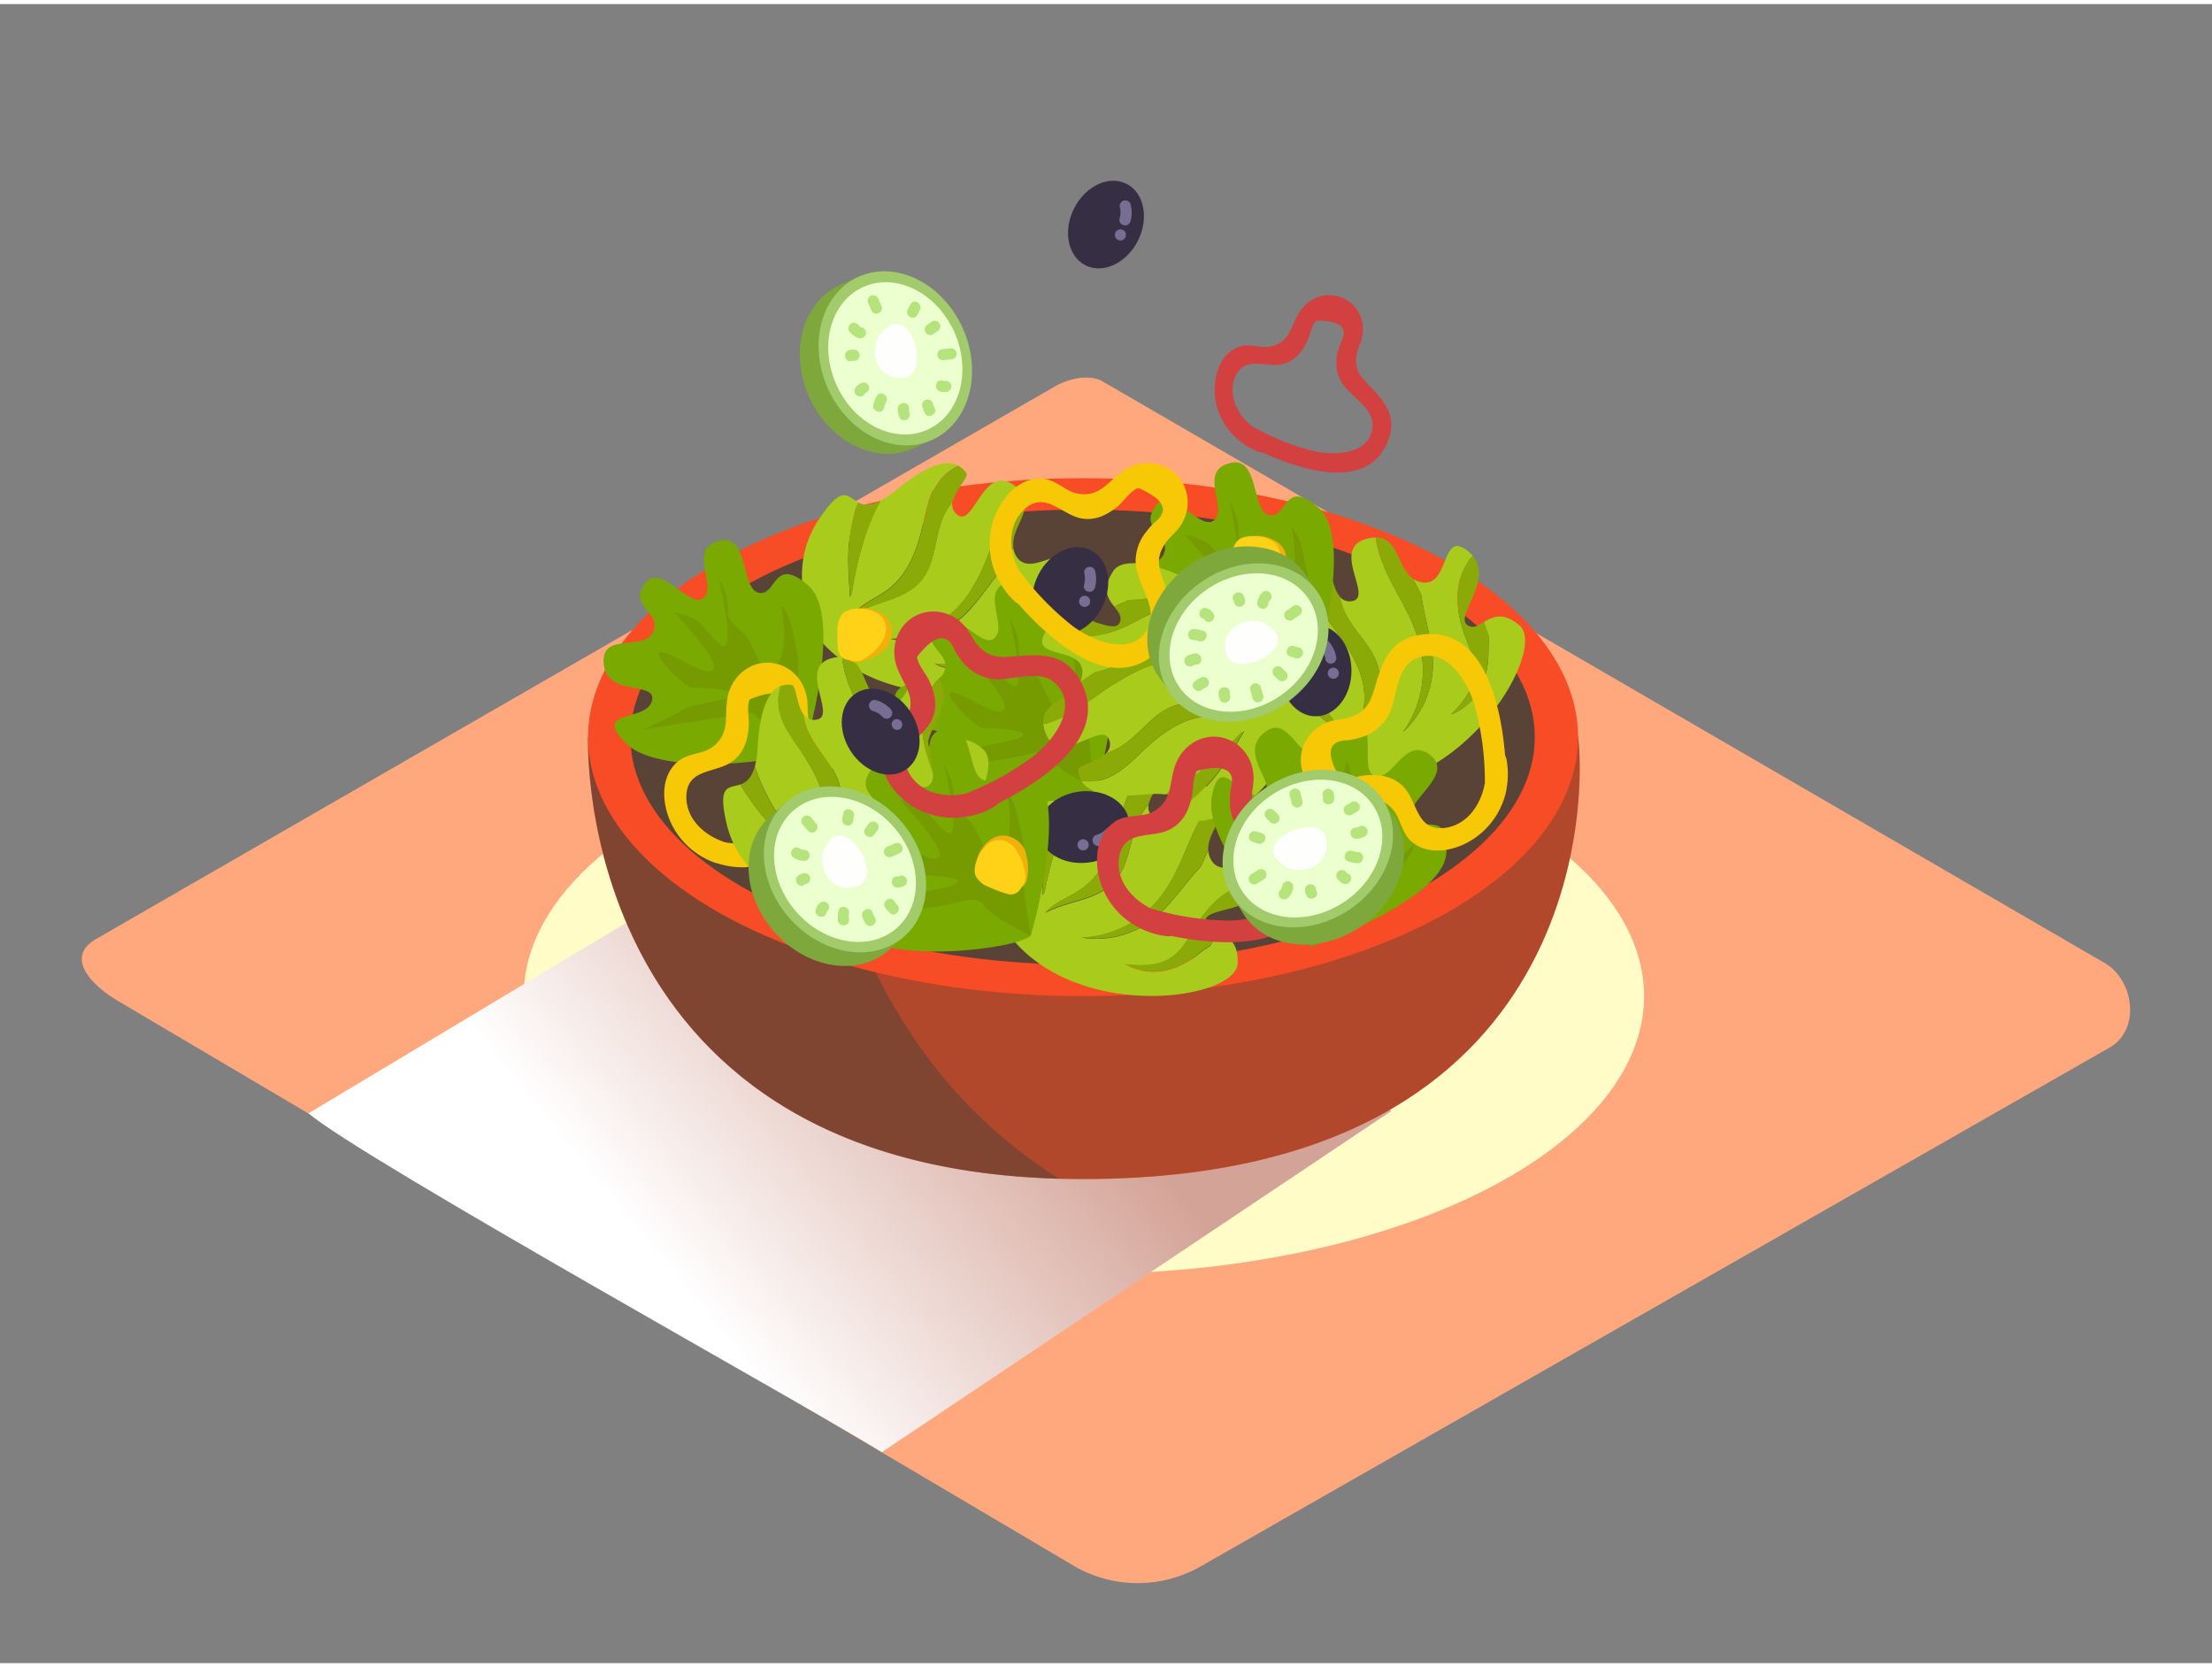 <svg xmlns="http://www.w3.org/2000/svg" xmlns:xlink="http://www.w3.org/1999/xlink" viewBox="0 0 400 300" width="406" height="306" class="illustration styles_illustrationTablet__1DWOa"><rect x="0" y="0" width="400" height="300" fill="#808080" stroke="none"/><defs><linearGradient id="linear-gradient" x1="182.47" y1="176.95" x2="119.91" y2="227.97" gradientUnits="userSpaceOnUse"><stop offset="0" stop-color="#d4a397"></stop><stop offset="1" stop-color="#fff"></stop></linearGradient></defs><title>PP</title><g style="isolation: isolate;"><g id="Layer_2" data-name="Layer 2"><path d="M194.51,282.6,22,180.65c-5.49-3.08-10.2-8.15-4.85-11.46L190.29,69.41c2.6-1.61,6.54-2.66,9.18-1.13L380.54,173.37c5.49,3.19,6.48,12.1,1,15.29L217.25,282.43A22.94,22.94,0,0,1,194.51,282.6Z" fill="#ffa87d"></path><ellipse cx="196" cy="179.4" rx="101.3" ry="50.22" fill="#fffcc7"></ellipse><path d="M154.46,162.26,131.79,155l-76,45.58c9.47,8.15,93.08,54.54,103.67,61.27l92.12-61.68C250.47,197.6,156,164.68,154.46,162.26Z" fill="url(#linear-gradient)" style="mix-blend-mode: multiply;"></path><ellipse cx="158.52" cy="65.58" rx="13.36" ry="16.18" transform="translate(-12.95 70.96) rotate(-24.27)" fill="#7ea83b"></ellipse><polyline points="150.91 51.32 155.73 49.1 169.52 78.31 164.08 80.76" fill="#7ea83b"></polyline><ellipse cx="161.9" cy="64.06" rx="13.36" ry="16.18" transform="translate(-12.02 72.21) rotate(-24.27)" fill="#a2cb6b"></ellipse><ellipse cx="161.9" cy="64.06" rx="11.68" ry="14.15" transform="translate(-12.02 72.21) rotate(-24.27)" fill="#ecffcf"></ellipse><path d="M159.35,54.48l-.58-1.32a1,1,0,0,0-1.37-.36,1,1,0,0,0-.36,1.37l.58,1.32a1,1,0,0,0,1.37.36A1,1,0,0,0,159.35,54.48Z" fill="#b5e47c"></path><path d="M155.86,58.47a1,1,0,0,1-.57-.35,1,1,0,0,0-1.37-.36,1,1,0,0,0-.36,1.37,3.23,3.23,0,0,0,1.77,1.27A1,1,0,0,0,155.86,58.47Z" fill="#b5e47c"></path><path d="M154.44,62.49a2.27,2.27,0,0,0-.93.11c-1.22.4-.7,2.33.53,1.93a.66.66,0,0,1,.4,0,1,1,0,0,0,1-1A1,1,0,0,0,154.44,62.49Z" fill="#b5e47c"></path><path d="M157.14,69.17a1,1,0,0,0-1.23-.7,2.28,2.28,0,0,0-1.26,1c-.61,1.13,1.11,2.14,1.73,1,0-.09.05-.11.05-.12h0A1,1,0,0,0,157.14,69.17Z" fill="#b5e47c"></path><path d="M158.53,70.91a6.74,6.74,0,0,0-.59,1.56c-.3,1.25,1.63,1.79,1.93.53a4.56,4.56,0,0,1,.39-1.08C160.85,70.78,159.12,69.77,158.53,70.91Z" fill="#b5e47c"></path><path d="M164.49,74a2.06,2.06,0,0,1-.13-.89c.08-1.29-1.92-1.28-2,0a3.57,3.57,0,0,0,.2,1.42,1,1,0,0,0,1.23.7A1,1,0,0,0,164.49,74Z" fill="#b5e47c"></path><path d="M169,73a3.26,3.26,0,0,1-.29-.76,1,1,0,0,0-1.93.53,5.47,5.47,0,0,0,.49,1.24C167.87,75.13,169.6,74.12,169,73Z" fill="#b5e47c"></path><path d="M172,68.87a1,1,0,0,0-1.23-.7.75.75,0,0,1-.29-.06c-1.23-.39-1.75,1.54-.53,1.93a2.77,2.77,0,0,0,1.35.06A1,1,0,0,0,172,68.87Z" fill="#b5e47c"></path><path d="M172,62.24l-1.49.16a1,1,0,0,0-1,1,1,1,0,0,0,1,1l1.49-.16a1,1,0,0,0,1-1A1,1,0,0,0,172,62.24Z" fill="#b5e47c"></path><path d="M169.9,57.76a1,1,0,0,0-1.37-.36l-.81.59a1,1,0,0,0-.36,1.37,1,1,0,0,0,1.37.36l.81-.59A1,1,0,0,0,169.9,57.76Z" fill="#b5e47c"></path><path d="M164.62,54.3l-.47.92c-.59,1.14,1.14,2.16,1.73,1l.47-.92C166.93,54.17,165.21,53.16,164.62,54.3Z" fill="#b5e47c"></path><path d="M165.17,60.69c-.52-1.27-1.43-2.76-3-2.86a2.17,2.17,0,0,0-1.83.81l-.14.06a2.07,2.07,0,0,0-.68.66c-1.17.89-1.43,3-1.24,4.24a4.59,4.59,0,0,0,2.93,3.77,2,2,0,0,0,.68.06,4,4,0,0,0,.5.12C166.41,68.14,166.15,63.09,165.17,60.69Z" fill="#fefffd"></path><path d="M106.34,132.56s-3.16,79.91,89.51,79.91c93.28,0,90.67-72.37,89.51-79.91S106.34,132.56,106.34,132.56Z" fill="#f74c25"></path><path d="M106.34,132.56s-3.16,79.91,89.51,79.91c93.28,0,90.67-72.37,89.51-79.91S106.34,132.56,106.34,132.56Z" fill="#093e3e" opacity="0.29"></path><path d="M164.51,185.86c-10.73-16.36-16.44-35.44-19-54.74-22.8.76-39.13,1.45-39.13,1.45s-3.05,77.36,85.12,79.84A88.47,88.47,0,0,1,164.51,185.86Z" fill="#093e3e" opacity="0.29"></path><ellipse cx="195.85" cy="132.56" rx="89.51" ry="46.83" fill="#f74c25"></ellipse><ellipse cx="195.77" cy="132.56" rx="81.77" ry="41.15" fill="#093e3e" opacity="0.66"></ellipse><path d="M182,117.11c-4,3.4-8.63,4.38-13,2.18,2.55.19,5.27.17,7.5-1,2.88-1.56,3.93-4.73,5.57-7.32,2.45-3.88,5.71-6.91,10.44-7.33a2.14,2.14,0,0,1,.86.09,5.76,5.76,0,0,0,.1-1c0-6.84-7,1.56-9.71-2.91a3.93,3.93,0,0,1-.55-1.61c-.42,1-.82,2-1.22,3-2.21,2.5-4,5.37-6.33,8a16.66,16.66,0,0,1-14.7,5.67A19,19,0,0,0,176,105.29c3.27-5.35,4.12-11.68,8.13-16.64a2.11,2.11,0,0,1,.54-.47A6.27,6.27,0,0,0,183.36,87c-5.62-4-7.21,7.73-10.25,5.34a2.23,2.23,0,0,1-.88-2.3,12,12,0,0,0-1,1.37c-2.06,3.46-1.81,7.57-3.55,11.1-2.63,5.31-8.89,5.16-13.44,7.87,1.9-2.3,4.66-3.06,7-5.08,3.09-2.67,4.53-6.66,5.49-10.51.8-3.2,1.23-6.64,3.48-9.21a9.56,9.56,0,0,1,2.94-2.2c-1.64-.79-4.81-.66-11.07,4.47a16.09,16.09,0,0,1-2.86,1.94c-2.82,5-4.31,11.26-5.17,16.49a2.08,2.08,0,0,1-.37.9c-.16-3.64-.57-7.28,0-10.91a41.58,41.58,0,0,1,1.43-6.23c-1.94-1.05-2.72-3.16-6.86,2.87-7,10.12-.46,21.51-.46,21.51,12.74,15.67,41.66,10.45,41.64,3.77,0-4-2-4.72-3.73-5.3-.49.78-.95,1.59-1.42,2.4C183.55,115.87,182.81,116.46,182,117.11Z" fill="#a9cb1c"></path><path d="M166.76,94.85c-1,3.85-2.4,7.84-5.49,10.51-2.34,2-5.09,2.78-7,5.08,4.54-2.71,10.81-2.56,13.44-7.87,1.74-3.52,1.5-7.63,3.55-11.1a12,12,0,0,1,1-1.37c.37-2.17,3-4.56,2.48-5.29a4.06,4.06,0,0,0-1.53-1.38,9.56,9.56,0,0,0-2.94,2.2C168,88.21,167.56,91.64,166.76,94.85Z" fill="#8baa07"></path><path d="M176,105.29A19,19,0,0,1,161,114.71a16.66,16.66,0,0,0,14.7-5.67c2.31-2.59,4.11-5.45,6.33-8,.4-1,.8-2,1.22-3-.38-3.46,3.91-6.78,1.34-9.94a2.11,2.11,0,0,0-.54.47C180.07,93.62,179.22,99.95,176,105.29Z" fill="#8baa07"></path><path d="M183.3,111c-.41-2.78,9.06-1.69,10.12-7.35a2.14,2.14,0,0,0-.86-.09c-4.72.41-8,3.45-10.44,7.33-1.64,2.6-2.69,5.76-5.57,7.32-2.23,1.21-4.94,1.23-7.5,1,4.36,2.2,9,1.21,13-2.18.77-.65,1.51-1.24,2.25-1.76.47-.81.93-1.62,1.42-2.4C184.53,112.55,183.48,112.24,183.3,111Z" fill="#8baa07"></path><path d="M153.71,107.23a2.08,2.08,0,0,0,.37-.9c.86-5.22,2.35-11.47,5.17-16.49-2,1-3.2.75-4.13.25a41.58,41.58,0,0,0-1.43,6.23C153.14,99.95,153.55,103.58,153.71,107.23Z" fill="#8baa07"></path><path d="M145.6,134.57s7-23.79.59-29.41-5.71,2-9,1.29-1.68-11-7.26-9.39-.22,8-2.68,10.28-7.81-6.69-10.71-2.45,3.12,5,1.56,8.63-9.59-.15-8.93,5.87,9.82,2.9,8.7,6.69-10.93,1.34-4.69,7.59S142.93,137,145.6,134.57Z" fill="#7aa901"></path><path d="M145.6,134.57s-1.75-9.48-1.35-13.15-.26-4.4-.91-7.9-2-5-2-4.58,1.56,7.78-.89,10.45-3.57-1.65-4.91-4.17-4.14-3.09-3.92-5.74-1.66-5.75-1.66-5.75,2,8.66,1.56,11.49-3.57-2.14-5.13-3.45a11,11,0,0,0-4.46-1.75s8.17,8.48,7.1,10.26-7.55-3.12-9.55-3.12,4.24,6.47,5.8,6.47,7.87.22,7.06,1.34-7,1.34-9.36,2.9a48.34,48.34,0,0,1-7.07,3.35s8.4-1.34,13.12-2,6.53-2.23,8.2,0S145.6,134.57,145.6,134.57Z" fill="#759b00"></path><path d="M269.16,117.21c0,5.27-2.28,9.41-6.78,11.28,1.81-1.82,3.55-3.89,4.08-6.37.69-3.21-1-6.06-1.94-9-1.35-4.38-1.54-8.84,1.22-12.69a2.14,2.14,0,0,1,.63-.59,5.76,5.76,0,0,0-.72-.75c-5.18-4.48-3.39,6.36-8.52,5.48a3.93,3.93,0,0,1-1.58-.63c.47,1,1,1.9,1.45,2.85.46,3.31,1.46,6.54,1.93,10a16.66,16.66,0,0,1-5.24,14.85,19,19,0,0,0,2.54-17.46c-1.93-6-6.2-10.72-7.36-17a2.11,2.11,0,0,1,0-.71,6.27,6.27,0,0,0-1.69.21c-6.67,1.69,1.18,10.5-2.6,11.26a2.23,2.23,0,0,1-2.32-.82,12,12,0,0,0,.41,1.63c1.3,3.82,4.58,6.3,6.12,9.91,2.33,5.45-1.86,10.11-2.75,15.33-.51-2.94.7-5.53.69-8.62,0-4.09-2.11-7.77-4.42-11-1.92-2.69-4.25-5.25-4.74-8.64a9.56,9.56,0,0,1,.24-3.66c-1.67.73-3.63,3.22-3.8,11.32a16.09,16.09,0,0,1-.38,3.44c2,5.4,5.75,10.6,9.16,14.65a2.08,2.08,0,0,1,.44.86c-2.87-2.25-5.9-4.3-8.3-7.08a41.58,41.58,0,0,1-3.8-5.13c-2.06.79-4.17,0-2.28,7.08,3.17,11.86,16,14.34,16,14.34,20.19.51,35-24.87,29.93-29.19-3-2.56-4.89-1.54-6.45-.61.28.88.59,1.76.9,2.64C269.2,115.26,269.17,116.21,269.16,117.21Z" fill="#a9cb1c"></path><path d="M242.31,114.35c2.31,3.23,4.4,6.92,4.42,11,0,3.09-1.2,5.68-.69,8.62.89-5.21,5.08-9.88,2.75-15.33-1.54-3.61-4.83-6.1-6.12-9.91a12,12,0,0,1-.41-1.63c-1.41-1.69-1.5-5.26-2.4-5.32a4.06,4.06,0,0,0-2,.27,9.56,9.56,0,0,0-.24,3.66C238.07,109.1,240.4,111.66,242.31,114.35Z" fill="#8baa07"></path><path d="M256.23,114.16a19,19,0,0,1-2.54,17.46,16.66,16.66,0,0,0,5.24-14.85c-.47-3.44-1.47-6.67-1.93-10-.49-.95-1-1.89-1.45-2.85-2.88-2-2.61-7.38-6.68-7.48a2.11,2.11,0,0,0,0,.71C250,103.44,254.29,108.2,256.23,114.16Z" fill="#8baa07"></path><path d="M265.37,112.31c-2.38-1.49,4.61-8,1-12.47a2.14,2.14,0,0,0-.63.59c-2.75,3.86-2.57,8.31-1.22,12.69.91,2.94,2.63,5.79,1.94,9-.53,2.48-2.28,4.56-4.08,6.37,4.5-1.88,6.74-6,6.78-11.28,0-1,0-1.95.13-2.85-.31-.88-.63-1.76-.9-2.64C267.32,112.36,266.4,113,265.37,112.31Z" fill="#8baa07"></path><path d="M243.24,132.32a2.08,2.08,0,0,0-.44-.86c-3.41-4.05-7.19-9.24-9.16-14.65-.52,2.16-1.5,2.92-2.5,3.3a41.58,41.58,0,0,0,3.8,5.13C237.34,128,240.37,130.07,243.24,132.32Z" fill="#8baa07"></path><path d="M237.92,120.54s7-23.79.59-29.41-5.71,2-9,1.29-1.68-11-7.26-9.39-.22,8-2.68,10.28-7.81-6.69-10.71-2.45,3.12,5,1.56,8.63-9.59-.15-8.93,5.87,9.82,2.9,8.7,6.69-10.93,1.34-4.69,7.59S235.26,123,237.92,120.54Z" fill="#7aa901"></path><path d="M237.92,120.54s-1.75-9.48-1.35-13.15-.26-4.4-.91-7.9-2-5-2-4.58,1.56,7.78-.89,10.45-3.57-1.65-4.91-4.17-4.14-3.09-3.92-5.74-1.66-5.75-1.66-5.75,2,8.66,1.56,11.49-3.57-2.14-5.13-3.45A11,11,0,0,0,214.26,96s8.17,8.48,7.1,10.26-7.55-3.12-9.55-3.12,4.24,6.47,5.8,6.47,7.87.22,7.06,1.34-7,1.34-9.36,2.9a48.34,48.34,0,0,1-7.07,3.35s8.4-1.34,13.12-2,6.53-2.23,8.2,0S237.92,120.54,237.92,120.54Z" fill="#759b00"></path><path d="M216.55,171.94c-4.16,3.25-8.78,4.06-13.05,1.7,2.55.29,5.26.36,7.53-.76,2.94-1.45,4.1-4.58,5.84-7.11,2.59-3.78,6-6.7,10.7-6.94a2.14,2.14,0,0,1,.86.13,5.76,5.76,0,0,0,.14-1c.29-6.84-7.1,1.3-9.59-3.27a3.93,3.93,0,0,1-.49-1.63c-.46,1-.89,1.93-1.33,2.91-2.3,2.42-4.22,5.21-6.62,7.72a16.66,16.66,0,0,1-14.89,5.12,19,19,0,0,0,15.25-8.86c3.47-5.22,4.54-11.52,8.74-16.32a2.11,2.11,0,0,1,.55-.45,6.27,6.27,0,0,0-1.22-1.19c-5.47-4.18-7.49,7.45-10.44,5a2.23,2.23,0,0,1-.8-2.33,12,12,0,0,0-1,1.33c-2.18,3.39-2.09,7.5-4,11-2.82,5.21-9.08,4.83-13.72,7.37,2-2.23,4.77-2.89,7.18-4.82,3.19-2.55,4.78-6.48,5.88-10.3.91-3.17,1.47-6.59,3.82-9.08a9.56,9.56,0,0,1,3-2.09c-1.61-.85-4.78-.84-11.23,4.06a16.09,16.09,0,0,1-2.93,1.83c-3,4.91-4.72,11.09-5.78,16.28a2.08,2.08,0,0,1-.4.88c0-3.65-.3-7.29.39-10.9a41.58,41.58,0,0,1,1.66-6.17c-1.9-1.12-2.6-3.26-7,2.61-7.32,9.85-1.26,21.48-1.26,21.48,12.15,16.13,41.25,12,41.47,5.31.13-4-1.83-4.79-3.53-5.43-.51.76-1,1.56-1.51,2.35C218.11,170.76,217.34,171.32,216.55,171.94Z" fill="#a9cb1c"></path><path d="M202.11,149.13c-1.1,3.82-2.69,7.75-5.88,10.3-2.41,1.93-5.19,2.59-7.18,4.82,4.64-2.54,10.9-2.16,13.72-7.37,1.87-3.46,1.78-7.57,4-11a12,12,0,0,1,1-1.33c.45-2.15,3.19-4.44,2.67-5.19a4.06,4.06,0,0,0-1.48-1.43,9.56,9.56,0,0,0-3,2.09C203.58,142.54,203,146,202.11,149.13Z" fill="#8baa07"></path><path d="M210.9,159.9a19,19,0,0,1-15.25,8.86,16.66,16.66,0,0,0,14.89-5.12c2.4-2.5,4.31-5.3,6.62-7.72.44-1,.87-1.94,1.33-2.91-.25-3.47,4.16-6.63,1.71-9.88a2.11,2.11,0,0,0-.55.45C215.45,148.39,214.37,154.68,210.9,159.9Z" fill="#8baa07"></path><path d="M218,165.92c-.31-2.79,9.12-1.35,10.39-7a2.14,2.14,0,0,0-.86-.13c-4.73.24-8.11,3.15-10.7,6.94-1.74,2.54-2.9,5.66-5.84,7.11-2.27,1.12-5,1-7.53.76,4.27,2.36,8.9,1.54,13.05-1.7.79-.62,1.55-1.18,2.32-1.67.5-.79,1-1.59,1.51-2.35C219.21,167.47,218.17,167.13,218,165.92Z" fill="#8baa07"></path><path d="M188.6,161a2.08,2.08,0,0,0,.4-.88c1.05-5.19,2.77-11.37,5.78-16.28-2,.93-3.22.64-4.14.09a41.58,41.58,0,0,0-1.66,6.17C188.31,153.72,188.58,157.37,188.6,161Z" fill="#8baa07"></path><path d="M198.21,141.87s7-23.79.59-29.41-5.71,2-9,1.29-1.68-11-7.26-9.39-.22,8-2.68,10.28-7.81-6.69-10.71-2.45,3.12,5,1.56,8.63-9.59-.15-8.93,5.87,9.82,2.9,8.7,6.69-10.93,1.34-4.69,7.59S195.54,144.32,198.21,141.87Z" fill="#7aa901"></path><path d="M198.21,141.87s-1.75-9.48-1.35-13.15-.26-4.4-.91-7.9-2-5-2-4.58,1.56,7.78-.89,10.45-3.57-1.65-4.91-4.17-4.14-3.09-3.92-5.74-1.66-5.75-1.66-5.75,2,8.66,1.56,11.49-3.57-2.14-5.13-3.45a11,11,0,0,0-4.46-1.75s8.17,8.48,7.1,10.26-7.55-3.12-9.55-3.12,4.24,6.47,5.8,6.47,7.87.22,7.06,1.34-7,1.34-9.36,2.9a48.34,48.34,0,0,1-7.07,3.35s8.4-1.34,13.12-2,6.53-2.23,8.2,0S198.21,141.87,198.21,141.87Z" fill="#759b00"></path><path d="M206.86,107.54c5.24-.59,9.61,1.15,12,5.39-2-1.58-4.29-3.07-6.81-3.3-3.26-.3-5.89,1.75-8.7,3-4.19,1.86-8.59,2.57-12.75.3a2.14,2.14,0,0,1-.66-.56,5.76,5.76,0,0,0-.66.81c-3.83,5.67,6.72,2.61,6.45,7.81a3.93,3.93,0,0,1-.44,1.64c.89-.58,1.77-1.18,2.66-1.78,3.23-.85,6.32-2.23,9.68-3.1A16.66,16.66,0,0,1,223,121.2a19,19,0,0,0-17.63-.45c-5.69,2.63-9.91,7.42-16,9.32a2.11,2.11,0,0,1-.7.09,6.27,6.27,0,0,0,.41,1.65c2.47,6.43,10.29-2.42,11.49,1.25a2.23,2.23,0,0,1-.54,2.4,12,12,0,0,0,1.57-.6c3.63-1.74,5.71-5.29,9.12-7.25,5.14-3,10.26.65,15.55.91-2.86.86-5.58,0-8.64.34-4.05.5-7.47,3-10.41,5.69-2.44,2.22-4.71,4.84-8,5.73a9.56,9.56,0,0,1-3.66.2c.93,1.57,3.63,3.22,11.69,2.43a16.09,16.09,0,0,1,3.46,0c5.13-2.6,9.84-7,13.46-10.84a2.08,2.08,0,0,1,.81-.54c-1.89,3.12-3.57,6.37-6,9.08a41.58,41.58,0,0,1-4.64,4.38c1,2,.51,4.14,7.3,1.43,11.4-4.55,12.33-17.63,12.33-17.63C232,108.64,205,96.92,201.34,102.49c-2.19,3.3-1,5,.16,6.47.84-.38,1.67-.8,2.51-1.21C204.92,107.73,205.86,107.65,206.86,107.54Z" fill="#a9cb1c"></path><path d="M207.21,134.54c2.94-2.67,6.35-5.19,10.41-5.69,3.06-.38,5.78.52,8.64-.34-5.28-.27-10.41-3.87-15.55-.91-3.41,2-5.48,5.51-9.12,7.25a12,12,0,0,1-1.57.6c-1.51,1.6-5,2.11-5,3a4.06,4.06,0,0,0,.51,2,9.56,9.56,0,0,0,3.66-.2C202.5,139.38,204.76,136.76,207.21,134.54Z" fill="#8baa07"></path><path d="M205.37,120.75a19,19,0,0,1,17.63.45,16.66,16.66,0,0,0-15.37-3.45c-3.36.87-6.45,2.25-9.68,3.1-.88.6-1.76,1.2-2.66,1.78-1.61,3.09-7,3.47-6.63,7.52a2.11,2.11,0,0,0,.7-.09C195.46,128.17,199.67,123.38,205.37,120.75Z" fill="#8baa07"></path><path d="M202.45,111.88c-1.2,2.54-8.47-3.63-12.5.49a2.14,2.14,0,0,0,.66.56c4.16,2.28,8.56,1.56,12.75-.3,2.81-1.25,5.44-3.3,8.7-3,2.52.23,4.79,1.72,6.81,3.3-2.4-4.25-6.77-6-12-5.39-1,.11-1.94.19-2.85.21-.84.41-1.68.83-2.51,1.21C202.26,110,203,110.79,202.45,111.88Z" fill="#8baa07"></path><path d="M224.94,131.49a2.08,2.08,0,0,0-.81.54c-3.62,3.87-8.32,8.23-13.46,10.84,2.21.26,3.08,1.15,3.57,2.09a41.58,41.58,0,0,0,4.64-4.38C221.36,137.86,223,134.61,224.94,131.49Z" fill="#8baa07"></path><path d="M237.26,170.35s23.42-8.15,24.26-16.63-4.92-3.51-6.27-6.53,7.93-7.75,3.41-11.37-6.67,4.5-9.92,3.8.9-10.25-4.24-10.14-2.24,5.44-6.11,6.29-5.46-7.89-10-3.84,3.35,9.67-.38,11-7.45-8.11-8.9.6S233.71,169.61,237.26,170.35Z" fill="#7aa901"></path><path d="M237.26,170.35s6.69-6.94,9.91-8.75,3.43-2.77,5.89-5.34,2.9-4.52,2.57-4.28-5.42,5.79-9,5.36-.74-3.86.54-6.42.11-5.17,2.39-6.53,3.71-4.69,3.71-4.69-5.87,6.67-8.44,8-.33-4.15-.18-6.18a11,11,0,0,0-1.17-4.65s-2.14,11.58-4.22,11.75-1.85-8-3-9.59-2.79,7.21-1.89,8.48,4.4,6.53,3,6.52-5.15-4.9-7.81-5.93a48.34,48.34,0,0,1-6.84-3.8s6,6.05,9.27,9.51,5.62,4,4.77,6.67S237.26,170.35,237.26,170.35Z" fill="#759b00"></path><ellipse cx="237.92" cy="120.54" rx="6.47" ry="8.25" fill="#362f44"></ellipse><path d="M241.61,118a5.54,5.54,0,0,0-1.35-2.74,1,1,0,1,0-1.41,1.41,3.64,3.64,0,0,1,.84,1.86,1,1,0,0,0,1.23.7A1,1,0,0,0,241.61,118Z" fill="#776f93"></path><path d="M241.11,120a1,1,0,0,0,0,2A1,1,0,0,0,241.11,120Z" fill="#776f93"></path><ellipse cx="196" cy="148.81" rx="8.25" ry="6.47" transform="translate(-16.09 24) rotate(-6.73)" fill="#362f44"></ellipse><path d="M198.95,152.16a5.54,5.54,0,0,0,2.56-1.66,1,1,0,0,0-1.57-1.24,3.64,3.64,0,0,1-1.75,1,1,1,0,0,0-.55,1.3A1,1,0,0,0,198.95,152.16Z" fill="#776f93"></path><path d="M196.86,151.91a1,1,0,0,0-2,.23A1,1,0,0,0,196.86,151.91Z" fill="#776f93"></path><ellipse cx="193.53" cy="106.12" rx="8.25" ry="6.47" transform="translate(11.84 231.43) rotate(-63.33)" fill="#362f44"></ellipse><path d="M198,105.5a5.54,5.54,0,0,0,0-3.06,1,1,0,1,0-1.9.63,3.64,3.64,0,0,1-.09,2,1,1,0,0,0,.79,1.18A1,1,0,0,0,198,105.5Z" fill="#776f93"></path><path d="M196.59,107.11a1,1,0,0,0-.9,1.79A1,1,0,0,0,196.59,107.11Z" fill="#776f93"></path><path d="M159.26,142.83c-.38-4.95-4.09-6.78-8.12-8.58-2.57-1.15-4.24-2-4.92-5-.32-1.44,0-3-.45-4.42a7.41,7.41,0,0,0-3.89-5c-4.24-2.07-8.89.42-10.15,4.84-1,3.52.67,7.06-2.94,9.7-1.83,1.34-4.5,1.06-6.33,2.69-3.45,3.07-2.64,8.58-.51,12.17a14,14,0,0,0,7.58,6.12l.14,0a14.63,14.63,0,0,0,5.22.73,2.08,2.08,0,0,0,.73-.17C145.73,156.42,160.18,154.81,159.26,142.83Zm-13.63,8.77a51.55,51.55,0,0,1-14.4,0c-3.78-1.16-7.23-4.23-7.11-8.43.15-5,5.37-4.07,8.27-6.2,2.11-1.55,2.79-3.72,3-6.23.14-1.54-.43-3.62.18-5q7.18-3,6.53,2.36a13,13,0,0,0,.15,1.93,8.49,8.49,0,0,0,3,5.64c2.84,2.28,8.56,2.47,9.81,6.41C156.92,147.83,149.83,150.88,145.63,151.6Z" fill="#f7c806"></path><path d="M172,139.51c-.22,5.27-2.59,9.32-7.16,11.05,1.87-1.75,3.68-3.77,4.3-6.23.8-3.18-.83-6.09-1.64-9.06-1.2-4.42-1.24-8.88,1.64-12.65a2.14,2.14,0,0,1,.65-.57,5.76,5.76,0,0,0-.7-.78c-5-4.65-3.61,6.25-8.7,5.19a3.93,3.93,0,0,1-1.56-.69c.44,1,.9,1.93,1.35,2.89.35,3.32,1.24,6.59,1.6,10A16.66,16.66,0,0,1,156,153.39,19,19,0,0,0,159.14,136c-1.73-6-5.83-10.92-6.78-17.23a2.11,2.11,0,0,1,0-.71,6.27,6.27,0,0,0-1.69.16c-6.73,1.46.83,10.53-3,11.17a2.23,2.23,0,0,1-2.29-.9,12,12,0,0,0,.36,1.64c1.17,3.86,4.36,6.45,5.78,10.11,2.14,5.53-2.2,10-3.26,15.23-.41-3,.89-5.51,1-8.59.12-4.08-1.85-7.84-4-11.15-1.82-2.75-4.07-5.39-4.45-8.79a9.56,9.56,0,0,1,.36-3.65c-1.69.68-3.73,3.1-4.17,11.18a16.09,16.09,0,0,1-.5,3.42c1.79,5.47,5.4,10.78,8.67,14.95a2.08,2.08,0,0,1,.41.88c-2.79-2.34-5.75-4.5-8.06-7.35a41.58,41.58,0,0,1-3.63-5.26c-2.09.72-4.17-.13-2.52,7,2.77,12,15.56,14.87,15.56,14.87,20.16,1.18,35.84-23.68,30.9-28.17-2.93-2.66-4.84-1.71-6.42-.83.25.89.54,1.77.82,2.67C172.07,137.56,172,138.51,172,139.51Z" fill="#a9cb1c"></path><path d="M145.23,135.75c2.2,3.31,4.16,7.07,4,11.15-.09,3.09-1.39,5.63-1,8.59,1.07-5.18,5.41-9.7,3.26-15.23-1.42-3.66-4.62-6.26-5.78-10.11a12,12,0,0,1-.36-1.64c-1.35-1.74-1.32-5.31-2.22-5.4a4.06,4.06,0,0,0-2,.2,9.56,9.56,0,0,0-.36,3.65C141.16,130.36,143.4,133,145.23,135.75Z" fill="#8baa07"></path><path d="M159.14,136A19,19,0,0,1,156,153.39a16.66,16.66,0,0,0,5.74-14.67c-.35-3.45-1.24-6.72-1.6-10-.46-1-.92-1.92-1.35-2.89-2.81-2.06-2.36-7.46-6.43-7.7a2.11,2.11,0,0,0,0,.71C153.31,125.11,157.41,130,159.14,136Z" fill="#8baa07"></path><path d="M168.34,134.49c-2.32-1.57,4.87-7.82,1.41-12.43a2.14,2.14,0,0,0-.65.57c-2.88,3.76-2.85,8.22-1.64,12.65.81,3,2.43,5.87,1.64,9.06-.61,2.46-2.43,4.48-4.3,6.23,4.56-1.73,6.94-5.78,7.16-11.05,0-1,.11-1.95.22-2.85-.28-.89-.57-1.78-.82-2.67C170.28,134.6,169.35,135.17,168.34,134.49Z" fill="#8baa07"></path><path d="M145.55,153.74a2.08,2.08,0,0,0-.41-.88c-3.27-4.16-6.87-9.48-8.67-14.95-.6,2.14-1.6,2.87-2.61,3.21a41.58,41.58,0,0,0,3.63,5.26C139.79,149.24,142.75,151.39,145.55,153.74Z" fill="#8baa07"></path><path d="M186.4,168.46s7-23.79.59-29.41-5.71,2-9,1.29-1.68-11-7.26-9.39-.22,8-2.68,10.28-7.81-6.69-10.71-2.45,3.12,5,1.56,8.63-9.59-.15-8.93,5.87,9.82,2.9,8.7,6.69-10.93,1.34-4.69,7.59S183.74,170.92,186.4,168.46Z" fill="#7aa901"></path><path d="M186.4,168.46s-1.75-9.48-1.35-13.15-.26-4.4-.91-7.9-2-5-2-4.58,1.56,7.78-.89,10.45-3.57-1.65-4.91-4.17-4.14-3.09-3.92-5.74-1.66-5.75-1.66-5.75,2,8.66,1.56,11.49-3.57-2.14-5.13-3.45a11,11,0,0,0-4.46-1.75s8.17,8.48,7.1,10.26-7.55-3.12-9.55-3.12,4.24,6.47,5.8,6.47,7.87.22,7.06,1.34-7,1.34-9.36,2.9a48.34,48.34,0,0,1-7.07,3.35s8.4-1.34,13.12-2,6.53-2.23,8.2,0S186.4,168.46,186.4,168.46Z" fill="#759b00"></path><path d="M256.12,114.19c-4.86,1-6.19,4.94-7.45,9.17-.81,2.7-1.42,4.47-4.34,5.53-1.39.5-3,.44-4.32,1a7.41,7.41,0,0,0-4.4,4.51c-1.49,4.47,1.58,8.76,6.12,9.43,3.62.54,6.91-1.58,10,1.65,1.57,1.64,1.63,4.32,3.49,5.93,3.49,3,8.85,1.5,12.13-1.09a14,14,0,0,0,5.08-8.31s0-.09,0-.14a14.63,14.63,0,0,0,0-5.27,2.08,2.08,0,0,0-.26-.71C271.36,125.82,267.88,111.71,256.12,114.19Zm10.47,12.37a51.55,51.55,0,0,1,1.92,14.28c-.66,3.9-3.25,7.72-7.43,8.15-4.95.5-4.74-4.79-7.23-7.39-1.81-1.89-4-2.28-6.56-2.17-1.54.07-3.53.9-5,.47q-3.93-6.73,1.49-6.78a13,13,0,0,0,1.9-.4,8.49,8.49,0,0,0,5.2-3.75c1.89-3.11,1.33-8.81,5.08-10.56C261.38,115.85,265.34,122.48,266.59,126.56Z" fill="#f7c806"></path><path d="M209.94,116.36c3.3-3.71,2-7.65.55-11.81-1-2.65-1.51-4.44.21-7,.82-1.23,2.12-2.1,2.87-3.39a7.41,7.41,0,0,0,.87-6.24c-1.45-4.49-6.47-6.11-10.53-4-3.23,1.72-4.62,5.38-9,4.61-2.24-.39-3.88-2.51-6.33-2.7-4.6-.36-8,4.05-9.12,8.08a14,14,0,0,0,.85,9.7l.06.13a14.63,14.63,0,0,0,3.1,4.26,2.08,2.08,0,0,0,.63.41C190.77,116,201.95,125.33,209.94,116.36Zm-15.77-3.74a51.55,51.55,0,0,1-10-10.35c-1.79-3.53-2-8.14,1.15-11C189,88,192,92.34,195.51,93c2.58.45,4.61-.57,6.57-2.15,1.2-1,2.31-2.82,3.75-3.35q7.16,3.08,2.83,6.34a13,13,0,0,0-1.28,1.45,8.49,8.49,0,0,0-2,6.1c.33,3.63,4.16,7.88,2.18,11.52C204.72,118.14,197.61,115.15,194.18,112.61Z" fill="#f7c806"></path><path d="M237.19,159.18c.39-4.95-3-7.33-6.7-9.74-2.36-1.54-3.88-2.62-4.08-5.73-.09-1.47.42-3,.24-4.44a7.41,7.41,0,0,0-3.08-5.5c-3.87-2.7-8.85-1-10.78,3.21-1.54,3.32-.43,7.08-4.41,9.13-2,1-4.61.35-6.67,1.67-3.88,2.49-3.94,8.07-2.39,11.95a14,14,0,0,0,6.54,7.22l.13.07a14.63,14.63,0,0,0,5,1.53,2.08,2.08,0,0,0,.75-.05C221.72,170.5,236.24,171.16,237.19,159.18Zm-14.83,6.55a51.55,51.55,0,0,1-14.24-2.19c-3.56-1.73-6.49-5.3-5.72-9.43.91-4.89,5.94-3.19,9.13-4.85,2.33-1.2,3.33-3.24,3.94-5.68.37-1.5.14-3.64,1-4.94q7.56-1.87,6.08,3.34a13,13,0,0,0-.15,1.93,8.49,8.49,0,0,0,2.13,6c2.45,2.69,8.08,3.77,8.7,7.86C234.11,163.75,226.63,165.67,222.37,165.72Z" fill="#d34040"></path><path d="M194.82,121.5c-2.74-4.14-6.87-3.94-11.27-3.56-2.81.24-4.68.32-6.74-2-1-1.11-1.49-2.58-2.54-3.65a7.41,7.41,0,0,0-5.81-2.44c-4.71.25-7.57,4.69-6.52,9.16.83,3.57,4,5.84,2.14,9.91-.95,2.06-3.42,3.11-4.23,5.42-1.53,4.35,1.86,8.78,5.47,10.89a14,14,0,0,0,9.6,1.67l.14,0A14.63,14.63,0,0,0,180,145a2.08,2.08,0,0,0,.56-.5C189.59,139.94,201.44,131.52,194.82,121.5Zm-7.66,14.28a51.55,51.55,0,0,1-12.57,7c-3.87.82-8.37-.18-10.31-3.92-2.29-4.42,2.71-6.17,4.22-9.44,1.09-2.38.63-4.6-.39-6.9-.63-1.41-2.13-3-2.28-4.49q4.81-6.13,6.85-1.11a13,13,0,0,0,1.07,1.61,8.49,8.49,0,0,0,5.4,3.46c3.59.61,8.69-2,11.69.84C195.2,127,190.49,133.11,187.16,135.78Z" fill="#d34040"></path><ellipse cx="159.25" cy="131.57" rx="6.47" ry="8.25" transform="translate(-45.84 106.91) rotate(-32.71)" fill="#362f44"></ellipse><path d="M161,127.44a5.54,5.54,0,0,0-2.62-1.58,1,1,0,1,0-.43,2,3.64,3.64,0,0,1,1.71,1.11,1,1,0,0,0,1.41-.08A1,1,0,0,0,161,127.44Z" fill="#776f93"></path><path d="M161.66,129.43a1,1,0,0,0,1.08,1.68A1,1,0,0,0,161.66,129.43Z" fill="#776f93"></path><path d="M222.51,117.87c-1.25-1.23-4.08-2.12-5.77-1.23-1,.53-1.39,2.09-1.77,3.09a19.36,19.36,0,0,0-.89,3.25,2.06,2.06,0,0,0,1.32,2.5,1.75,1.75,0,0,0,.31.06,1.32,1.32,0,0,0,.42.34,2.66,2.66,0,0,0,.52.16h0l0,0,.1,0,.07,0a1.64,1.64,0,0,0,.7,0,9.1,9.1,0,0,0,4.3-1.92C223.74,122.89,224.27,119.6,222.51,117.87Z" fill="#f2b00a"></path><path d="M220.66,117c-1.56-.81-4.7-1.1-6,.24a4.37,4.37,0,0,0-.91,3,19.36,19.36,0,0,0,.11,3.37,2.06,2.06,0,0,0,2,2,1.75,1.75,0,0,0,.31,0,1.32,1.32,0,0,0,.5.2,2.66,2.66,0,0,0,.54,0h.22a1.64,1.64,0,0,0,.68-.17,9.1,9.1,0,0,0,3.54-3.11C223,120.69,222.85,118.14,220.66,117Z" fill="#ffd217"></path><path d="M180,150.62c-1.62.68-3.53,3-3.36,4.85.1,1.13,1.4,2.09,2.18,2.82a19.36,19.36,0,0,0,2.66,2.07,2.06,2.06,0,0,0,2.82-.25,1.75,1.75,0,0,0,.17-.26,1.32,1.32,0,0,0,.47-.26,2.66,2.66,0,0,0,.35-.41h0l0,0,.06-.08,0-.06a1.64,1.64,0,0,0,.3-.63,9.1,9.1,0,0,0-.12-4.7C185.15,151.42,182.32,149.67,180,150.62Z" fill="#f2b00a"></path><path d="M178.54,152c-1.35,1.13-2.82,3.91-2.1,5.67a4.37,4.37,0,0,0,2.44,2,19.36,19.36,0,0,0,3.15,1.19,2.06,2.06,0,0,0,2.62-1.08,1.75,1.75,0,0,0,.09-.3,1.32,1.32,0,0,0,.37-.38,2.66,2.66,0,0,0,.21-.5h0l0,0s0-.06,0-.09l0-.07a1.64,1.64,0,0,0,.1-.7,9.1,9.1,0,0,0-1.51-4.46C182.84,151.25,180.43,150.42,178.54,152Z" fill="#ffd217"></path><path d="M248.28,149.74c-1.25-1.23-4.08-2.12-5.77-1.23-1,.53-1.39,2.09-1.77,3.09a19.36,19.36,0,0,0-.89,3.25,2.06,2.06,0,0,0,1.32,2.5,1.75,1.75,0,0,0,.31.06,1.32,1.32,0,0,0,.42.34,2.66,2.66,0,0,0,.52.16h0l0,0,.1,0,.07,0a1.64,1.64,0,0,0,.7,0,9.1,9.1,0,0,0,4.3-1.92C249.5,154.76,250,151.48,248.28,149.74Z" fill="#f2b00a"></path><path d="M246.43,148.88c-1.56-.81-4.7-1.1-6,.24a4.37,4.37,0,0,0-.91,3,19.36,19.36,0,0,0,.11,3.37,2.06,2.06,0,0,0,2,2,1.75,1.75,0,0,0,.31,0,1.32,1.32,0,0,0,.5.2,2.66,2.66,0,0,0,.54,0h.22a1.64,1.64,0,0,0,.68-.17,9.1,9.1,0,0,0,3.54-3.11C248.78,152.57,248.61,150,246.43,148.88Z" fill="#ffd217"></path><path d="M231.54,97.76c-1.25-1.23-4.08-2.12-5.77-1.23-1,.53-1.39,2.09-1.77,3.09a19.36,19.36,0,0,0-.89,3.25,2.06,2.06,0,0,0,1.32,2.5,1.75,1.75,0,0,0,.31.06,1.32,1.32,0,0,0,.42.34,2.66,2.66,0,0,0,.52.16h0l0,0,.1,0,.07,0a1.64,1.64,0,0,0,.7,0,9.1,9.1,0,0,0,4.3-1.92C232.76,102.77,233.29,99.49,231.54,97.76Z" fill="#f2b00a"></path><path d="M229.69,96.89c-1.56-.81-4.7-1.1-6,.24a4.37,4.37,0,0,0-.91,3,19.36,19.36,0,0,0,.11,3.37,2.06,2.06,0,0,0,2,2,1.75,1.75,0,0,0,.31,0,1.32,1.32,0,0,0,.5.2,2.66,2.66,0,0,0,.54,0h.22a1.64,1.64,0,0,0,.68-.17,9.1,9.1,0,0,0,3.54-3.11C232,100.58,231.87,98,229.69,96.89Z" fill="#ffd217"></path><path d="M160.21,110.82c-1.25-1.23-4.08-2.12-5.77-1.23-1,.53-1.39,2.09-1.77,3.09a19.36,19.36,0,0,0-.89,3.25,2.06,2.06,0,0,0,1.32,2.5,1.75,1.75,0,0,0,.31.06,1.32,1.32,0,0,0,.42.34,2.66,2.66,0,0,0,.52.16h0l0,0,.1,0,.07,0a1.64,1.64,0,0,0,.7,0,9.1,9.1,0,0,0,4.3-1.92C161.44,115.83,162,112.55,160.21,110.82Z" fill="#f2b00a"></path><path d="M158.36,110c-1.56-.81-4.7-1.1-6,.24a4.37,4.37,0,0,0-.91,3,19.36,19.36,0,0,0,.11,3.37,2.06,2.06,0,0,0,2,2,1.75,1.75,0,0,0,.31,0,1.32,1.32,0,0,0,.5.2,2.66,2.66,0,0,0,.54,0h.22a1.64,1.64,0,0,0,.68-.17,9.1,9.1,0,0,0,3.54-3.11C160.71,113.64,160.55,111.09,158.36,110Z" fill="#ffd217"></path><ellipse cx="150.03" cy="158.93" rx="13.36" ry="16.18" transform="translate(-67.68 139.73) rotate(-41.61)" fill="#7ea83b"></ellipse><polyline points="138.51 147.58 142.45 144.03 164.32 167.8 159.86 171.76" fill="#7ea83b"></polyline><ellipse cx="152.8" cy="156.47" rx="13.36" ry="16.18" transform="translate(-65.35 140.95) rotate(-41.61)" fill="#a2cb6b"></ellipse><ellipse cx="152.8" cy="156.47" rx="11.68" ry="14.15" transform="translate(-65.35 140.95) rotate(-41.61)" fill="#ecffcf"></ellipse><path d="M147.51,148.08l-.94-1.09a1,1,0,0,0-1.41.07,1,1,0,0,0,.07,1.41l.94,1.09a1,1,0,0,0,1.41-.07A1,1,0,0,0,147.51,148.08Z" fill="#b5e47c"></path><path d="M145.37,152.93a1,1,0,0,1-.65-.17,1,1,0,0,0-1.41.07,1,1,0,0,0,.07,1.41,3.23,3.23,0,0,0,2.06.69A1,1,0,0,0,145.37,152.93Z" fill="#b5e47c"></path><path d="M145.21,157.2a2.27,2.27,0,0,0-.85.38c-1,.75,0,2.43,1.08,1.68a.66.66,0,0,1,.37-.16,1,1,0,0,0,.66-1.25A1,1,0,0,0,145.21,157.2Z" fill="#b5e47c"></path><path d="M149.77,162.76a1,1,0,0,0-1.38-.3,2.28,2.28,0,0,0-.89,1.37c-.25,1.26,1.7,1.71,1.95.45,0-.1,0-.12,0-.13h0A1,1,0,0,0,149.77,162.76Z" fill="#b5e47c"></path><path d="M151.62,164a6.74,6.74,0,0,0-.1,1.67c.09,1.28,2.09,1.22,2-.07a4.56,4.56,0,0,1,0-1.15C153.79,163.2,151.85,162.75,151.62,164Z" fill="#b5e47c"></path><path d="M158.21,165.15a2.06,2.06,0,0,1-.39-.81c-.31-1.25-2.21-.65-1.91.6a3.57,3.57,0,0,0,.61,1.3,1,1,0,0,0,1.38.3A1,1,0,0,0,158.21,165.15Z" fill="#b5e47c"></path><path d="M162.23,162.88a3.26,3.26,0,0,1-.5-.64c-.67-1.1-2.36,0-1.68,1.08a5.47,5.47,0,0,0,.84,1C161.8,165.26,163.14,163.78,162.23,162.88Z" fill="#b5e47c"></path><path d="M163.88,158.05a1,1,0,0,0-1.38-.3.75.75,0,0,1-.3,0c-1.29,0-1.22,2,.07,2a2.77,2.77,0,0,0,1.31-.34A1,1,0,0,0,163.88,158.05Z" fill="#b5e47c"></path><path d="M161.92,151.72l-1.37.6a1,1,0,0,0-.66,1.25,1,1,0,0,0,1.25.66l1.37-.6a1,1,0,0,0,.66-1.25A1,1,0,0,0,161.92,151.72Z" fill="#b5e47c"></path><path d="M158.56,148.07a1,1,0,0,0-1.41.07l-.6.81a1,1,0,0,0,.07,1.41,1,1,0,0,0,1.41-.07l.6-.81A1,1,0,0,0,158.56,148.07Z" fill="#b5e47c"></path><path d="M152.48,146.34l-.18,1c-.22,1.27,1.73,1.72,1.95.45l.18-1C154.65,145.53,152.7,145.07,152.48,146.34Z" fill="#b5e47c"></path><path d="M154.91,152.27c-.87-1.06-2.18-2.21-3.68-1.84a2.17,2.17,0,0,0-1.5,1.32l-.12.1a2.07,2.07,0,0,0-.45.83c-.85,1.2-.48,3.25.08,4.42a4.59,4.59,0,0,0,3.92,2.73,2,2,0,0,0,.66-.15,4,4,0,0,0,.51,0C158.31,159,156.56,154.27,154.91,152.27Z" fill="#fefffd"></path><ellipse cx="238.49" cy="155.81" rx="16.18" ry="13.36" transform="translate(-46.38 154) rotate(-32.79)" fill="#7ea83b"></ellipse><polyline points="225.52 165.46 222.61 161.02 249.46 143.05 252.68 148.07" fill="#7ea83b"></polyline><ellipse cx="236.49" cy="152.7" rx="16.18" ry="13.36" transform="translate(-45.01 152.41) rotate(-32.79)" fill="#a2cb6b"></ellipse><ellipse cx="236.49" cy="152.7" rx="14.15" ry="11.68" transform="translate(-45.01 152.41) rotate(-32.79)" fill="#ecffcf"></ellipse><path d="M227.39,156.64l-1.22.77a1,1,0,0,0-.15,1.41,1,1,0,0,0,1.41.15l1.22-.77a1,1,0,0,0,.15-1.41A1,1,0,0,0,227.39,156.64Z" fill="#b5e47c"></path><path d="M231.86,159.5a1,1,0,0,1-.26.62,1,1,0,0,0-.15,1.41,1,1,0,0,0,1.41.15,3.23,3.23,0,0,0,1-1.93A1,1,0,0,0,231.86,159.5Z" fill="#b5e47c"></path><path d="M236,160.31a2.27,2.27,0,0,0,.25.9c.58,1.14,2.41.34,1.83-.81a.66.66,0,0,1-.1-.39,1,1,0,0,0-1.14-.84A1,1,0,0,0,236,160.31Z" fill="#b5e47c"></path><path d="M242.25,156.66a1,1,0,0,0-.51,1.32,2.28,2.28,0,0,0,1.22,1.09c1.21.44,2-1.42.74-1.86-.09,0-.12,0-.13,0s0,0,0,0A1,1,0,0,0,242.25,156.66Z" fill="#b5e47c"></path><path d="M243.77,155a6.74,6.74,0,0,0,1.63.35c1.28.11,1.52-1.88.24-2a4.56,4.56,0,0,1-1.13-.23C243.29,152.75,242.55,154.6,243.77,155Z" fill="#b5e47c"></path><path d="M245.9,148.68a2.06,2.06,0,0,1-.86.26c-1.28.11-1,2.09.3,2a3.57,3.57,0,0,0,1.38-.41,1,1,0,0,0,.51-1.32A1,1,0,0,0,245.9,148.68Z" fill="#b5e47c"></path><path d="M244.27,144.37a3.26,3.26,0,0,1-.71.4,1,1,0,0,0,.81,1.83,5.47,5.47,0,0,0,1.16-.67C246.56,145.16,245.3,143.6,244.27,144.37Z" fill="#b5e47c"></path><path d="M239.75,142a1,1,0,0,0-.51,1.32.75.75,0,0,1,0,.3c-.21,1.27,1.78,1.51,2,.24a2.77,2.77,0,0,0-.14-1.35A1,1,0,0,0,239.75,142Z" fill="#b5e47c"></path><path d="M233.19,143l.38,1.45a1,1,0,0,0,1.14.84,1,1,0,0,0,.84-1.14l-.38-1.45a1,1,0,0,0-1.14-.84A1,1,0,0,0,233.19,143Z" fill="#b5e47c"></path><path d="M229.07,145.72a1,1,0,0,0-.15,1.41l.71.72A1,1,0,0,0,231,148a1,1,0,0,0,.15-1.41l-.71-.72A1,1,0,0,0,229.07,145.72Z" fill="#b5e47c"></path><path d="M226.44,151.46l1,.33c1.22.41,2-1.44.74-1.86l-1-.33C226,149.19,225.22,151,226.44,151.46Z" fill="#b5e47c"></path><path d="M232.67,150c-1.18.7-2.52,1.82-2.39,3.35a2.17,2.17,0,0,0,1.07,1.69s0,.09.08.13a2.07,2.07,0,0,0,.75.57c1.05,1,3.14,1,4.38.6a4.59,4.59,0,0,0,3.3-3.46,2,2,0,0,0,0-.68,4,4,0,0,0,0-.51C239.86,147.64,234.9,148.64,232.67,150Z" fill="#fefffd"></path><ellipse cx="222.8" cy="112.37" rx="16.18" ry="13.36" transform="translate(-24.55 145.28) rotate(-34.34)" fill="#7ea83b"></ellipse><polyline points="235.51 102.38 238.53 106.74 212.19 125.42 208.83 120.5" fill="#7ea83b"></polyline><ellipse cx="224.89" cy="115.43" rx="16.18" ry="13.36" transform="translate(-25.91 147) rotate(-34.34)" fill="#a2cb6b"></ellipse><ellipse cx="224.89" cy="115.43" rx="14.15" ry="11.68" transform="translate(-25.91 147) rotate(-34.34)" fill="#ecffcf"></ellipse><path d="M233.88,111.24l1.2-.8a1,1,0,0,0,.11-1.41,1,1,0,0,0-1.41-.11l-1.2.8a1,1,0,0,0-.11,1.41A1,1,0,0,0,233.88,111.24Z" fill="#b5e47c"></path><path d="M229.34,108.5a1,1,0,0,1,.25-.62,1,1,0,0,0,.11-1.41,1,1,0,0,0-1.41-.11,3.23,3.23,0,0,0-.94,2A1,1,0,0,0,229.34,108.5Z" fill="#b5e47c"></path><path d="M225.13,107.81a2.27,2.27,0,0,0-.27-.89c-.61-1.13-2.42-.28-1.81.86a.66.66,0,0,1,.11.38,1,1,0,0,0,1.16.81A1,1,0,0,0,225.13,107.81Z" fill="#b5e47c"></path><path d="M219,111.63a1,1,0,0,0,.47-1.33,2.28,2.28,0,0,0-1.24-1.05c-1.22-.41-1.91,1.47-.69,1.88.1,0,.12,0,.13,0s0,0,0,0A1,1,0,0,0,219,111.63Z" fill="#b5e47c"></path><path d="M217.55,113.31a6.74,6.74,0,0,0-1.64-.31c-1.28-.07-1.47,1.92-.19,2a4.56,4.56,0,0,1,1.14.2C218.09,115.57,218.78,113.69,217.55,113.31Z" fill="#b5e47c"></path><path d="M215.59,119.7a2.06,2.06,0,0,1,.85-.28c1.28-.14.93-2.11-.35-2a3.57,3.57,0,0,0-1.37.44,1,1,0,0,0-.47,1.33A1,1,0,0,0,215.59,119.7Z" fill="#b5e47c"></path><path d="M217.34,124a3.26,3.26,0,0,1,.7-.42,1,1,0,0,0-.86-1.81,5.47,5.47,0,0,0-1.14.7C215,123.24,216.33,124.77,217.34,124Z" fill="#b5e47c"></path><path d="M221.92,126.22a1,1,0,0,0,.47-1.33.75.75,0,0,1,0-.3c.17-1.28-1.82-1.46-2-.19a2.77,2.77,0,0,0,.17,1.35A1,1,0,0,0,221.92,126.22Z" fill="#b5e47c"></path><path d="M228.45,125.08l-.42-1.44a1,1,0,0,0-1.16-.81,1,1,0,0,0-.81,1.16l.42,1.44a1,1,0,0,0,1.16.81A1,1,0,0,0,228.45,125.08Z" fill="#b5e47c"></path><path d="M232.49,122.2a1,1,0,0,0,.11-1.41l-.73-.7a1,1,0,0,0-1.41-.11,1,1,0,0,0-.11,1.41l.73.7A1,1,0,0,0,232.49,122.2Z" fill="#b5e47c"></path><path d="M235,116.4l-1-.31c-1.23-.38-1.92,1.5-.69,1.88l1,.31C235.51,118.65,236.2,116.78,235,116.4Z" fill="#b5e47c"></path><path d="M228.78,118.06c1.16-.73,2.47-1.89,2.29-3.42A2.17,2.17,0,0,0,230,113s0-.09-.08-.13a2.07,2.07,0,0,0-.77-.55c-1.08-1-3.17-.89-4.39-.48a4.59,4.59,0,0,0-3.2,3.55,2,2,0,0,0,.06.67,4,4,0,0,0,0,.51C221.66,120.58,226.59,119.44,228.78,118.06Z" fill="#fefffd"></path><path d="M251.22,78.33c1.29-4-1-6.66-3.64-9.37-1.66-1.73-2.7-2.93-2.26-5.54.21-1.24.92-2.37,1.07-3.63a6.31,6.31,0,0,0-1.48-5.15,6.17,6.17,0,0,0-9.55.55c-1.92,2.45-1.74,5.78-5.43,6.7-1.87.47-3.88-.61-5.85.08-3.7,1.31-4.84,5.91-4.31,9.43a11.94,11.94,0,0,0,4,7.26l.09.08A12.45,12.45,0,0,0,227.74,81a1.77,1.77,0,0,0,.63.1C236.2,84.69,248.1,88.07,251.22,78.33Zm-13.56,2.53a43.86,43.86,0,0,1-11.36-4.6c-2.61-2.13-4.34-5.66-2.89-8.93,1.71-3.87,5.54-1.48,8.51-2.23,2.16-.54,3.39-2,4.37-3.94.6-1.17.83-3,1.76-3.9q6.63-.07,4.39,4a11.1,11.1,0,0,0-.5,1.57,7.22,7.22,0,0,0,.58,5.42c1.51,2.71,6,4.7,5.67,8.21C247.78,81.52,241.21,81.65,237.67,80.86Z" fill="#d34040"></path><ellipse cx="200" cy="39.86" rx="8.25" ry="6.47" transform="translate(74.61 200.7) rotate(-63.33)" fill="#362f44"></ellipse><path d="M204.43,39.25a5.54,5.54,0,0,0,0-3.06,1,1,0,1,0-1.9.63,3.64,3.64,0,0,1-.09,2,1,1,0,0,0,.79,1.18A1,1,0,0,0,204.43,39.25Z" fill="#776f93"></path><path d="M203.06,40.85a1,1,0,0,0-.9,1.79A1,1,0,0,0,203.06,40.85Z" fill="#776f93"></path></g></g></svg>